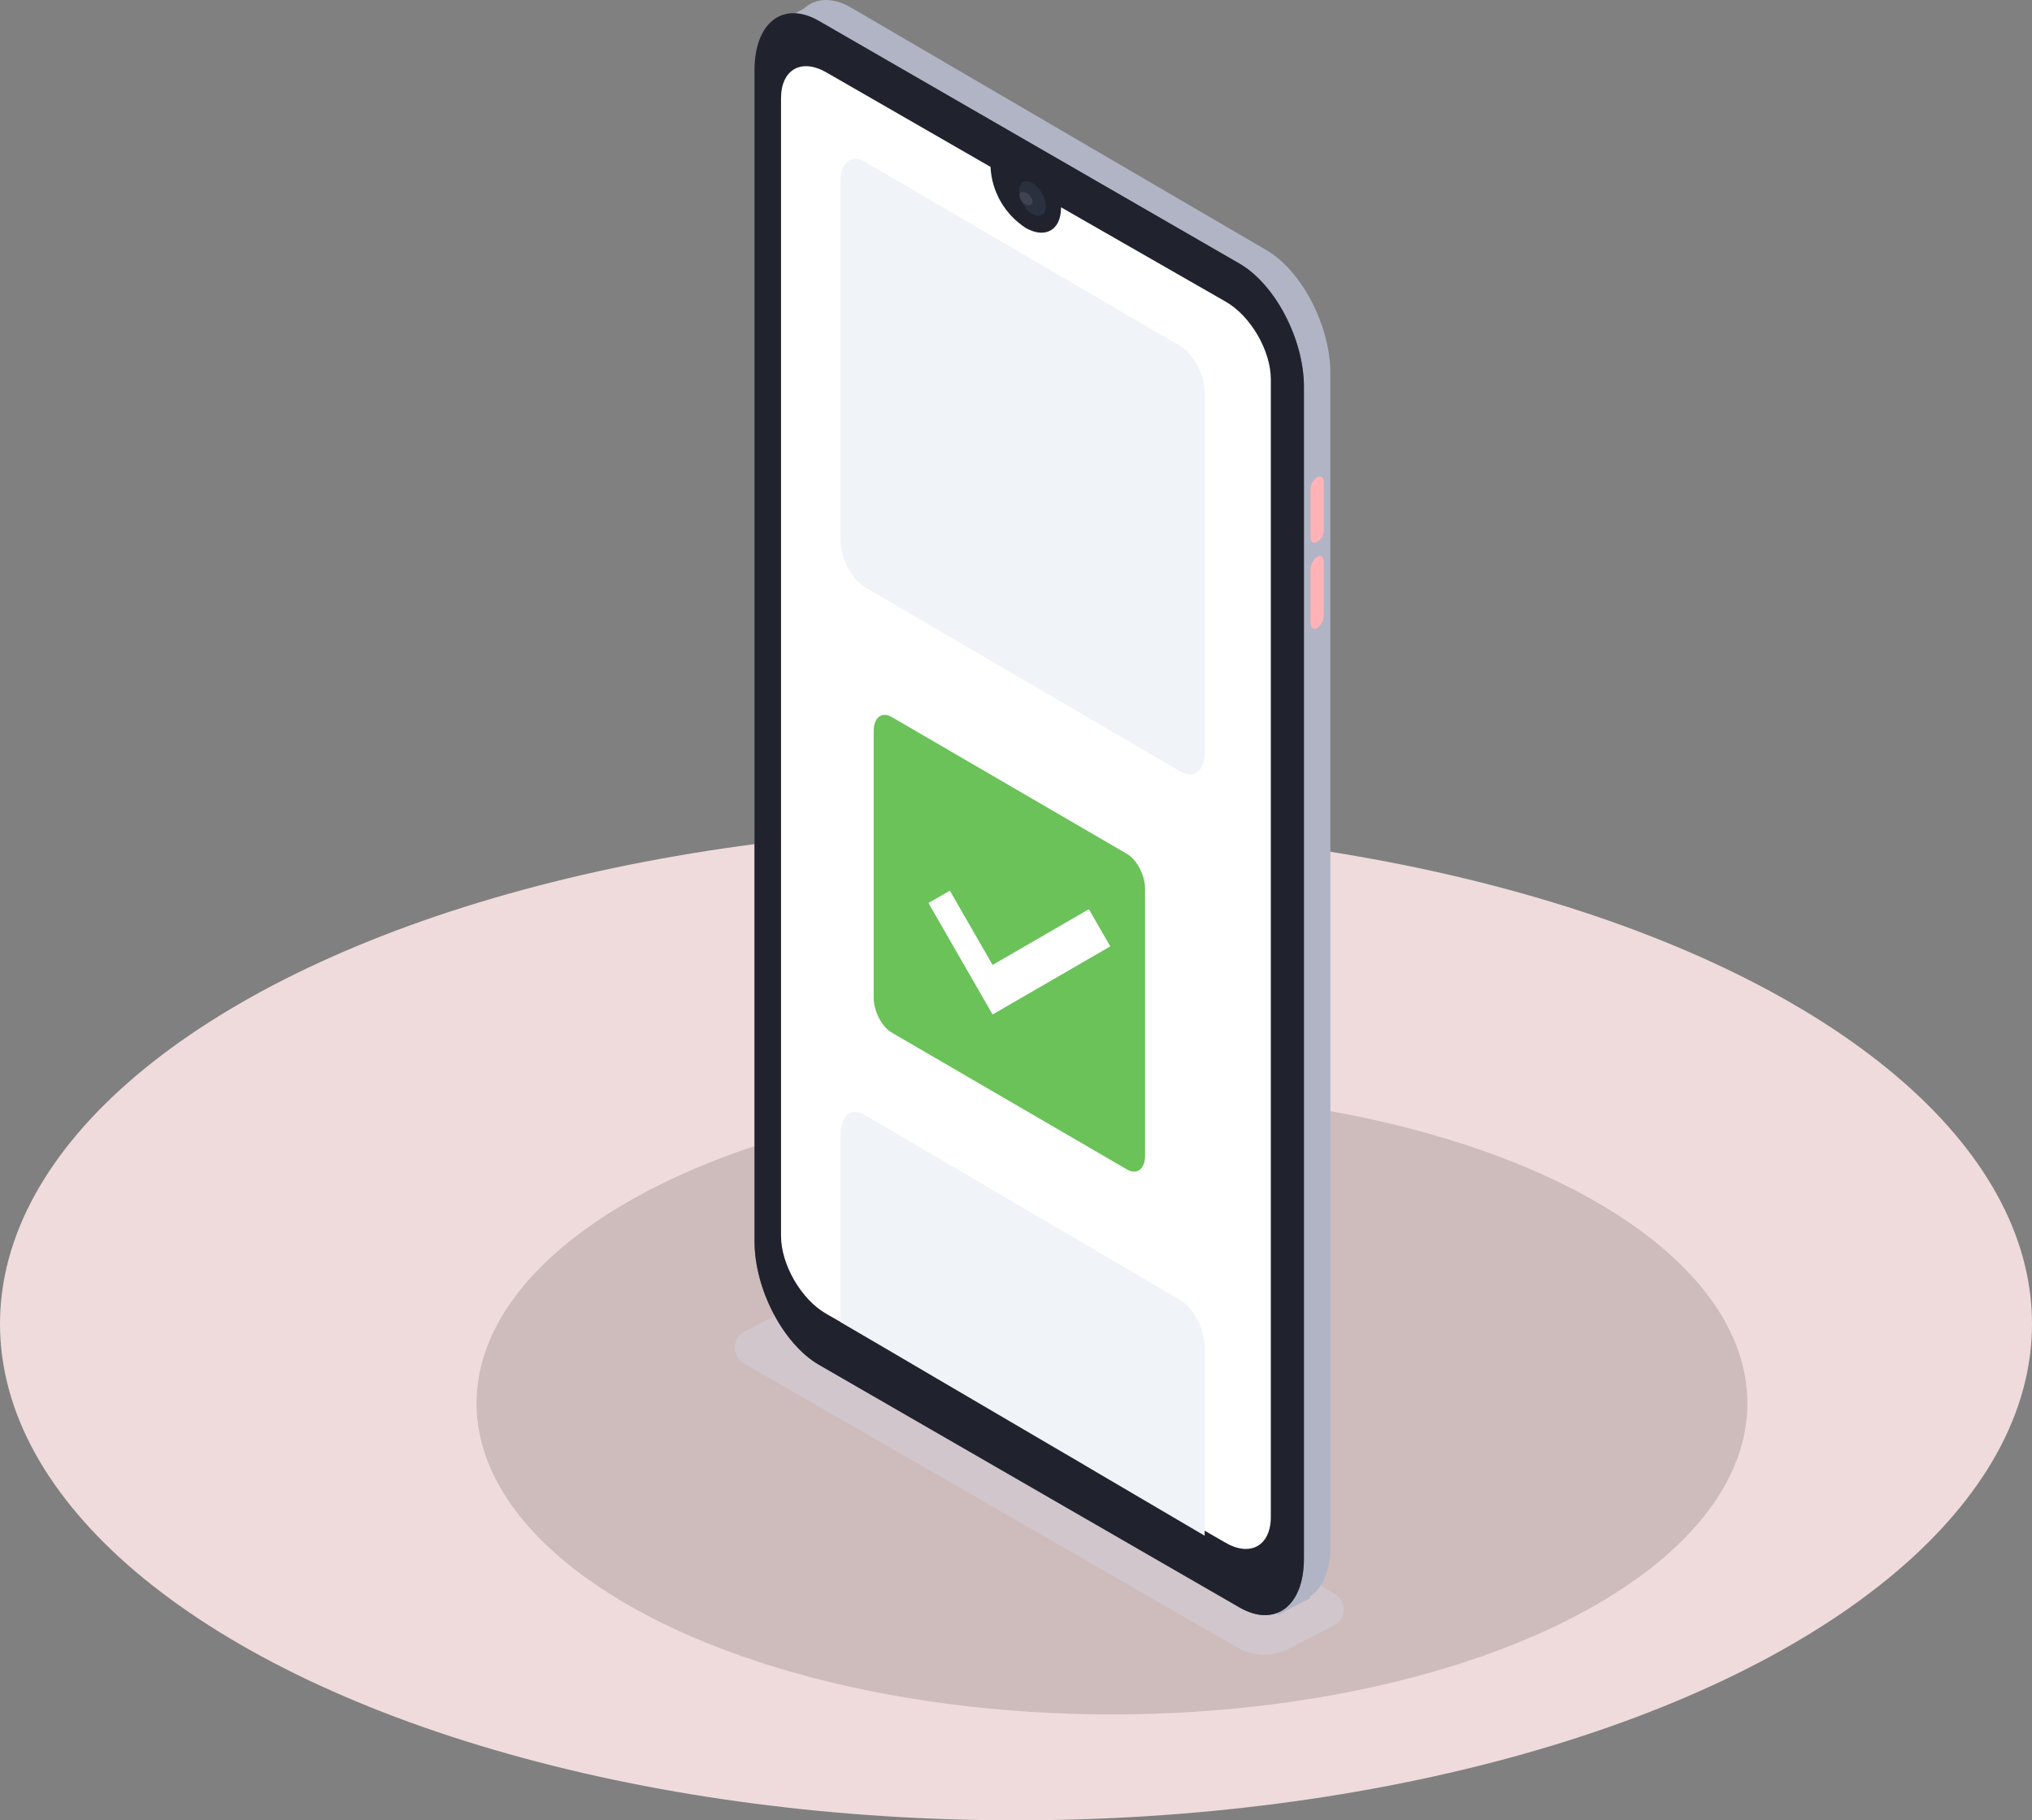 <svg width="307" height="275" viewBox="0 0 307 275" fill="none" xmlns="http://www.w3.org/2000/svg">
<rect x="0" y="0" width="307" height="275" fill="#808080" stroke="none"/>
<ellipse cx="153.5" cy="200" rx="153.5" ry="75" fill="#EFDBDB"/>
<ellipse cx="168" cy="212" rx="96" ry="47" fill="#CEBBBB"/>
<path opacity="0.4" d="M186.972 248.923L112.374 205.971C111.946 205.723 111.593 205.365 111.352 204.934C111.11 204.503 110.989 204.016 111.001 203.522C111.012 203.028 111.157 202.547 111.418 202.128C111.68 201.709 112.049 201.368 112.488 201.141L121.874 196.304C122.283 196.094 122.738 195.99 123.198 196.001C123.658 196.011 124.108 196.136 124.508 196.364L201.619 240.759C202.048 241.005 202.403 241.362 202.646 241.793C202.889 242.224 203.011 242.713 202.999 243.208C202.988 243.702 202.842 244.185 202.579 244.604C202.316 245.023 201.945 245.363 201.505 245.589L194.693 249.098C193.495 249.719 192.159 250.029 190.81 249.998C189.461 249.967 188.141 249.598 186.972 248.923Z" fill="#D6D8E5"/>
<path d="M191.377 240.833L128.623 204.183C123.303 201.082 119 192.747 119 185.583V8.532C119.02 1.347 123.309 -1.936 128.623 1.172L191.377 37.815C196.697 40.923 201 49.251 201 56.415V233.473C201 240.644 196.691 243.934 191.377 240.833Z" fill="#B1B4C4"/>
<path d="M193 244L198 241.413L193.201 233L193 244Z" fill="#B1B4C4"/>
<path d="M118 3.134L122 1L121.192 7L118 3.134Z" fill="#B1B4C4"/>
<path d="M187.253 242.83L123.741 206.18C118.355 203.079 114 194.744 114 187.58V10.535C114.027 3.344 118.362 0.068 123.741 3.169L187.253 39.819C192.638 42.926 197 51.255 197 58.419V235.477C197 242.641 192.638 245.938 187.253 242.83Z" fill="#616E84"/>
<path d="M197 58.417V235.467C197 242.644 192.644 245.934 187.259 242.833L162.35 228.464L154.601 223.99L123.735 206.184C118.349 203.076 114 194.748 114 187.583V10.533C114.027 3.356 118.356 0.066 123.735 3.167L187.259 39.816C192.644 42.924 197 51.246 197 58.417Z" fill="#20232D"/>
<path d="M192 57.305V229.153C192 233.484 188.941 235.24 185.174 233.068L181.798 231.124L170.225 224.494L165.249 221.638L163.494 220.626L162.906 220.284L158.619 217.837L146.162 210.704L141.03 207.761L138.951 206.568L126.528 199.448L124.833 198.476C121.052 196.311 118 191.048 118 186.711V14.849C118 10.518 121.052 8.762 124.833 10.927L149.653 25.213V25.28C149.752 27.115 150.286 28.9 151.21 30.491C152.134 32.082 153.424 33.434 154.973 34.438C157.917 36.114 160.3 34.753 160.3 31.388C160.3 31.388 160.3 31.334 160.3 31.314L185.181 45.573C188.941 47.712 192 52.974 192 57.305Z" fill="white"/>
<path d="M157.41 32.475C158.199 32.022 158.201 30.546 157.415 29.178C156.63 27.811 155.353 27.07 154.564 27.523C153.776 27.976 153.773 29.452 154.559 30.82C155.345 32.187 156.621 32.928 157.41 32.475Z" fill="#2B303F"/>
<path opacity="0.1" d="M154.996 30.893C154.706 30.746 154.464 30.548 154.291 30.315C154.118 30.082 154.019 29.82 154 29.552C154 29.057 154.446 28.859 154.996 29.107C155.289 29.252 155.532 29.45 155.707 29.683C155.881 29.917 155.982 30.179 156 30.448C156 30.943 155.554 31.141 154.996 30.893Z" fill="white"/>
<path d="M199 81.886C198.446 82.18 198 81.886 198 81.231V73.855C198.005 73.513 198.098 73.178 198.271 72.876C198.445 72.573 198.695 72.312 199 72.114C199.554 71.819 200 72.114 200 72.801V80.145C199.995 80.486 199.902 80.821 199.729 81.124C199.555 81.426 199.305 81.687 199 81.886Z" fill="#FFB3B6"/>
<path d="M199 94.878C198.446 95.195 198 94.878 198 94.122V86.037C198.006 85.662 198.1 85.293 198.274 84.961C198.447 84.629 198.696 84.341 199 84.122C199.554 83.805 200 84.122 200 84.885V92.963C199.995 93.338 199.902 93.707 199.728 94.04C199.554 94.372 199.305 94.659 199 94.878Z" fill="#FFB3B6"/>
<path d="M178.334 116.556L130.666 88.698C128.652 87.516 127 84.343 127 81.605V27.249C127 24.531 128.638 23.26 130.666 24.443L178.334 52.3C180.348 53.482 182 56.655 182 59.387V113.743C182 116.481 180.362 117.738 178.334 116.556Z" fill="#F0F3F7"/>
<path d="M170.267 176.67L134.733 156C133.231 155.123 132 152.769 132 150.742V110.411C132 108.394 133.221 107.451 134.733 108.328L170.267 128.998C171.769 129.875 173 132.23 173 134.262V174.593C173 176.615 171.779 177.547 170.267 176.67Z" fill="#6AC259"/>
<path d="M182 203.538V232L165.552 222.34L163.805 221.309L163.221 220.96L158.956 218.469L146.565 211.204L141.427 208.194L139.358 206.978L127 199.728V171.259C127 168.528 128.646 167.258 130.667 168.446L178.353 196.437C180.355 197.605 182 200.793 182 203.538Z" fill="#F0F3F7"/>
<path d="M149.966 153.257L140.273 136.419L143.507 134.556L149.966 145.773L164.51 137.354L167.744 142.967L149.966 153.257Z" fill="white"/>
</svg>
